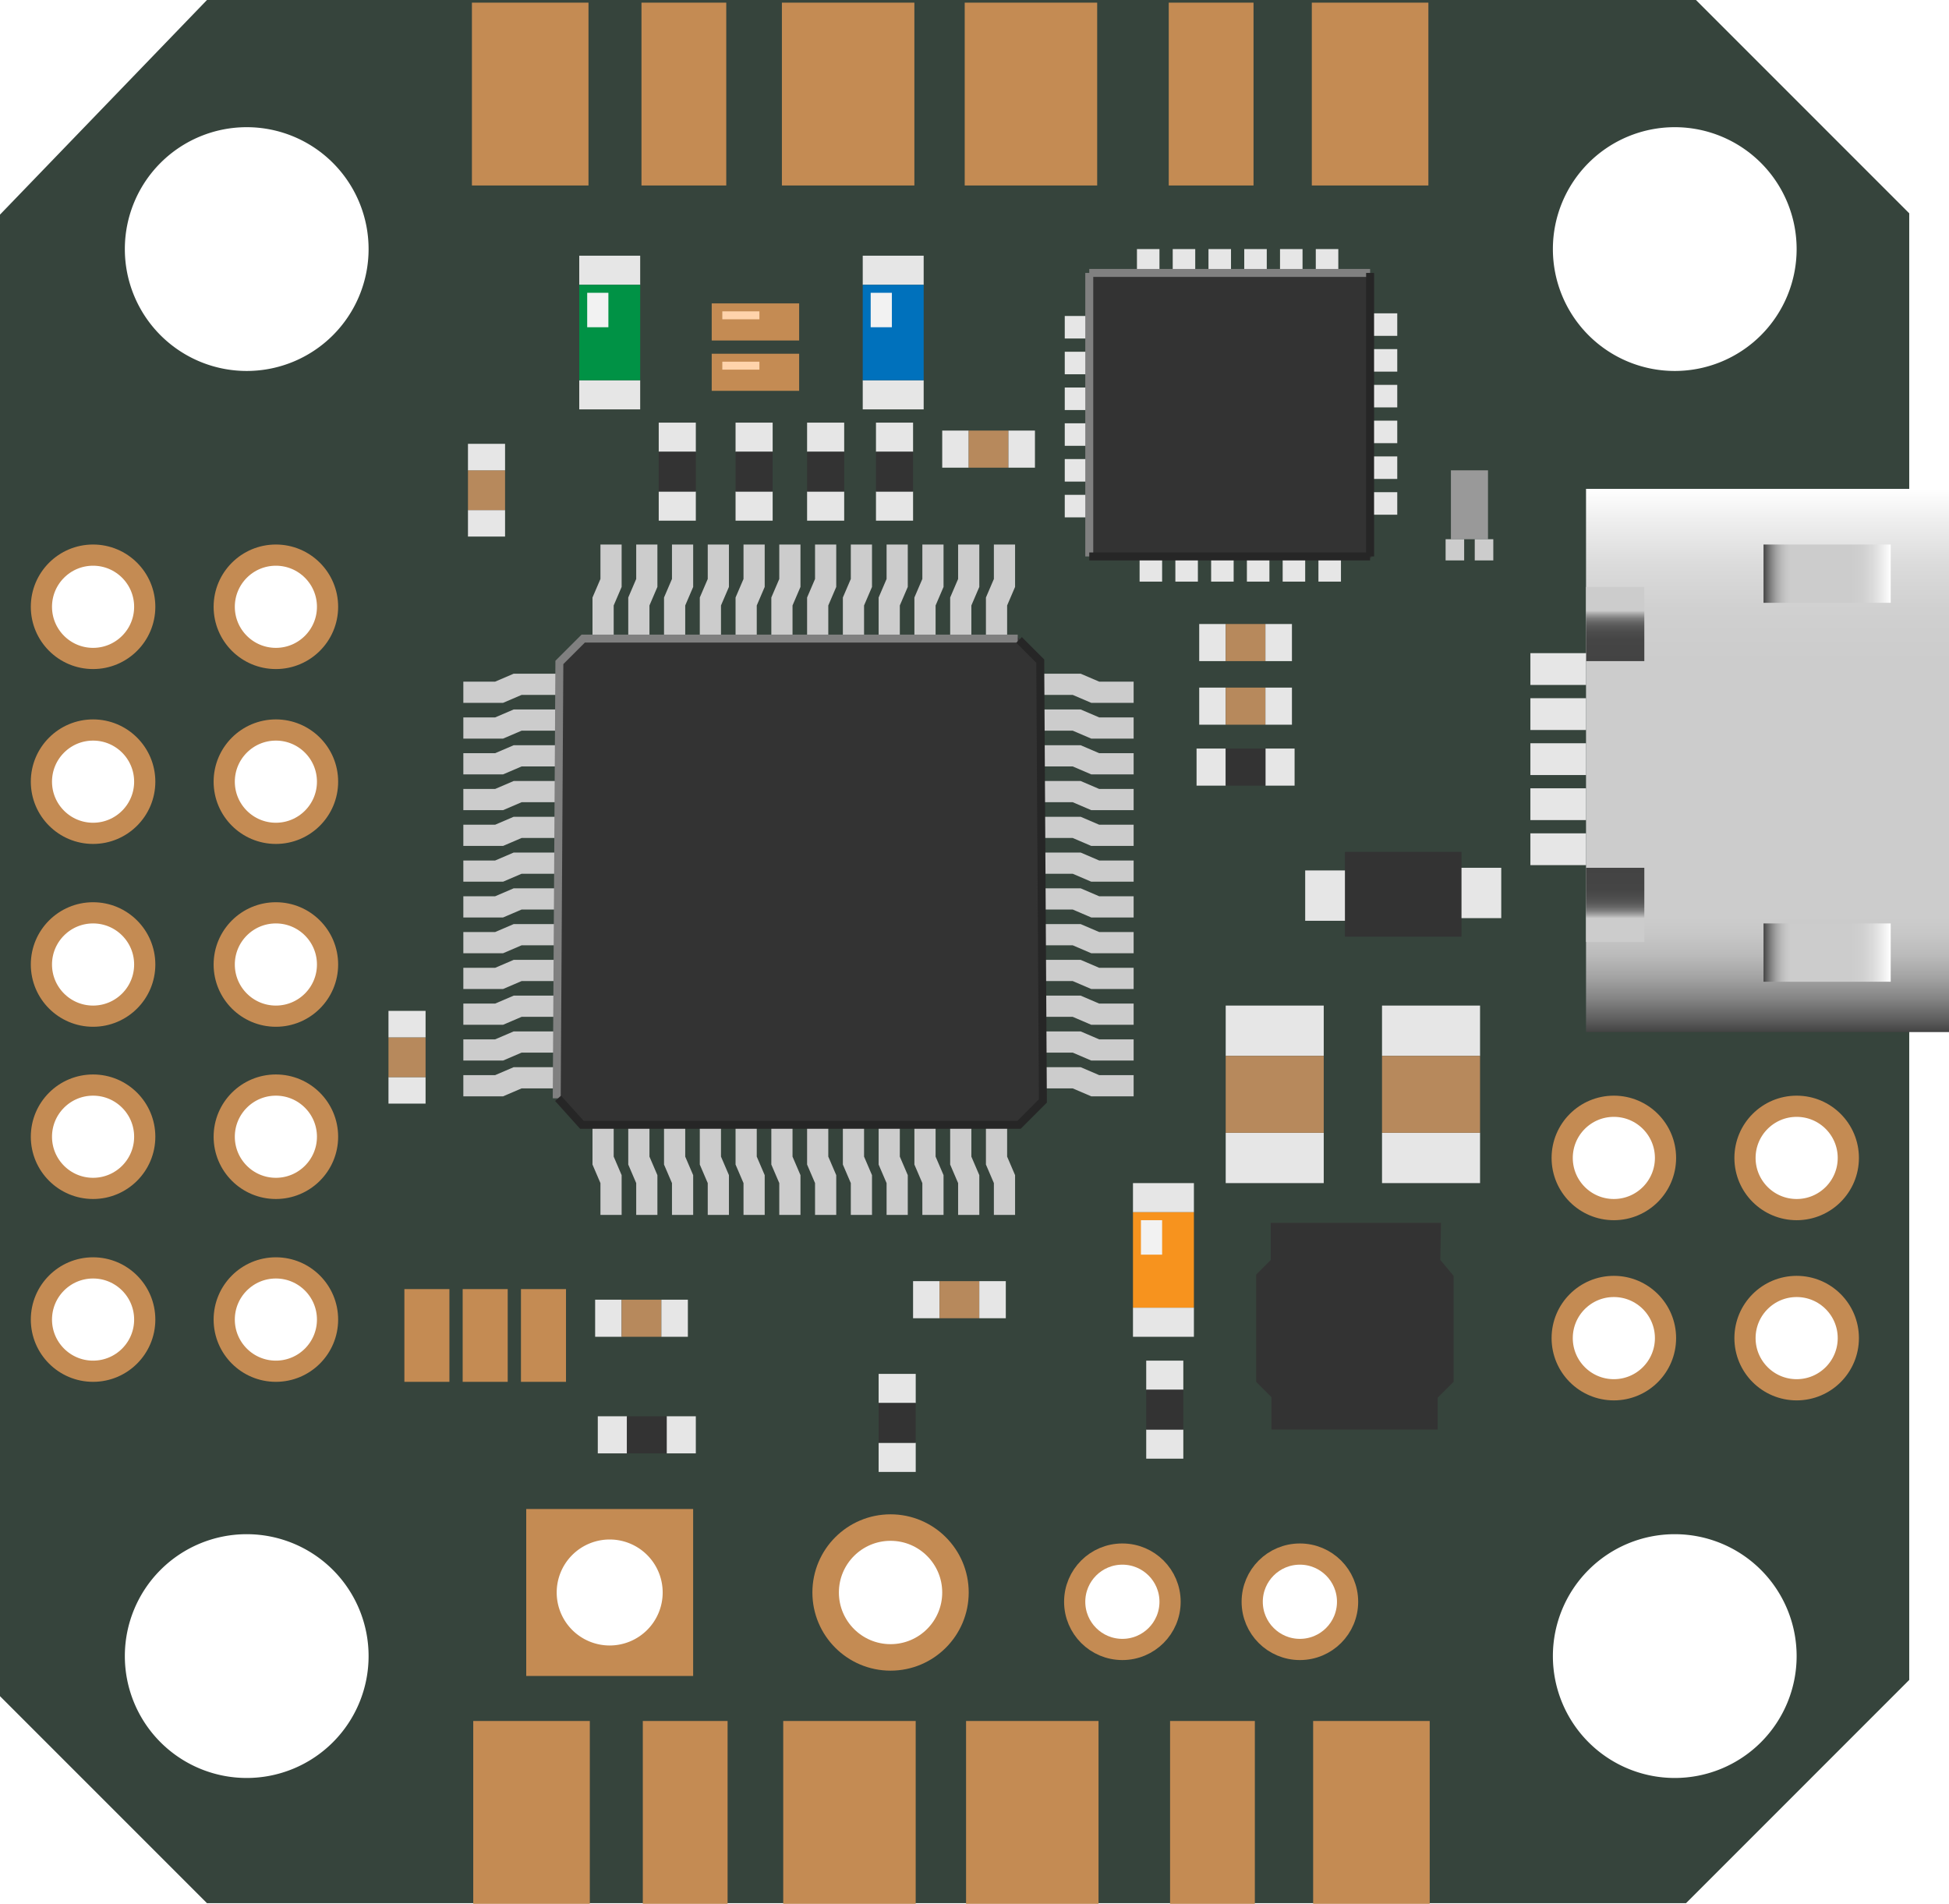 <svg xmlns="http://www.w3.org/2000/svg" xmlns:xlink="http://www.w3.org/1999/xlink" viewBox="0 0 735.63 718.5"><defs><style>.a{fill:#36443c;}.b{fill:#c48b53;}.c{fill:#ccc;}.d{fill:#333;}.e{fill:#e6e6e6;}.f{fill:#b7895c;}.g{fill:#009245;}.h{fill:#f2f2f2;}.i{fill:#0071bc;}.j{fill:#f7931e;}.k{fill:#ffd3ab;}.l{fill:#999;}.m{fill:url(#a);}.n{fill:url(#b);}.o{fill:url(#c);}.p{fill:url(#d);}.q{fill:url(#e);}.r,.s,.t,.u{fill:none;stroke-miterlimit:10;}.r,.s{stroke:#c48b53;}.r{stroke-width:8px;}.s{stroke-width:10px;}.t{stroke:gray;}.t,.u{stroke-width:3px;}.u{stroke:#262626;}</style><linearGradient id="a" x1="667.13" y1="184.5" x2="667.13" y2="389.5" gradientUnits="userSpaceOnUse"><stop offset="0" stop-color="#fff"/><stop offset="0.06" stop-color="#eee"/><stop offset="0.14" stop-color="#dbdbdb"/><stop offset="0.22" stop-color="#d0d0d0"/><stop offset="0.32" stop-color="#ccc"/><stop offset="0.79" stop-color="#ccc"/><stop offset="0.82" stop-color="#c7c7c7"/><stop offset="0.86" stop-color="#bababa"/><stop offset="0.9" stop-color="#a3a3a3"/><stop offset="0.94" stop-color="#838383"/><stop offset="0.98" stop-color="#5b5b5b"/><stop offset="1" stop-color="#434343"/></linearGradient><linearGradient id="b" x1="990.5" y1="866.5" x2="990.5" y2="914.5" gradientTransform="translate(-292.5 -666.5)" xlink:href="#a"/><linearGradient id="c" x1="1133.5" y1="866.5" x2="1133.5" y2="914.5" gradientTransform="translate(-435.5 -523.5)" xlink:href="#a"/><linearGradient id="d" x1="650.5" y1="235.5" x2="650.5" y2="263.5" gradientTransform="translate(-40.87 -14)" gradientUnits="userSpaceOnUse"><stop offset="0.32" stop-color="#ccc"/><stop offset="0.34" stop-color="#b9b9b9"/><stop offset="0.38" stop-color="#9a9a9a"/><stop offset="0.42" stop-color="#7e7e7e"/><stop offset="0.47" stop-color="#686868"/><stop offset="0.53" stop-color="#575757"/><stop offset="0.61" stop-color="#4c4c4c"/><stop offset="0.71" stop-color="#454545"/><stop offset="1" stop-color="#434343"/></linearGradient><linearGradient id="e" x1="1748.5" y1="607.5" x2="1748.5" y2="635.5" gradientTransform="translate(-1130.5 -272.5)" xlink:href="#d"/></defs><title>pikoblx</title><path class="a" d="M648.5,7.5H86.5L8.38,88.5V647.63L86.5,725.75H644.75L729,641.5V88Zm-8,48a46,46,0,1,1-46,46A46,46,0,0,1,640.5,55.5Zm-23,408a19,19,0,1,1,19-19A19,19,0,0,1,617.5,463.5Zm19,49a19,19,0,1,1-19-19A19,19,0,0,1,636.5,512.5Zm-592-295a19,19,0,1,1-19,19A19,19,0,0,1,44.5,217.5Zm0,66a19,19,0,1,1-19,19A19,19,0,0,1,44.5,283.5Zm0,69a19,19,0,1,1-19,19A19,19,0,0,1,44.5,352.5Zm0,65a19,19,0,1,1-19,19A19,19,0,0,1,44.5,417.5Zm-19,89a19,19,0,1,1,19,19A19,19,0,0,1,25.5,506.5Zm76,172a46,46,0,1,1,46-46A46,46,0,0,1,101.5,678.5Zm12-395a19,19,0,1,1-19,19A19,19,0,0,1,113.5,283.5Zm-19-47a19,19,0,1,1,19,19A19,19,0,0,1,94.5,236.5Zm19,116a19,19,0,1,1-19,19A19,19,0,0,1,113.5,352.5Zm0,65a19,19,0,1,1-19,19A19,19,0,0,1,113.5,417.5Zm0,70a19,19,0,1,1-19,19A19,19,0,0,1,113.5,487.5Zm-12-340a46,46,0,1,1,46-46A46,46,0,0,1,101.5,147.5Zm137,485a23,23,0,1,1,23-23A23,23,0,0,1,238.5,632.5Zm107,0a23,23,0,1,1,23-23A23,23,0,0,1,345.5,632.5Zm87-3a17,17,0,1,1,17-17A17,17,0,0,1,432.5,629.5Zm67,0a17,17,0,1,1,17-17A17,17,0,0,1,499.5,629.5Zm141,49a46,46,0,1,1,46-46A46,46,0,0,1,640.5,678.5Zm46-147a19,19,0,1,1,19-19A19,19,0,0,1,686.5,531.5Zm0-68a19,19,0,1,1,19-19A19,19,0,0,1,686.5,463.5Z" transform="translate(-8.38 -7.5)"/><rect class="b" x="178.12" y="1" width="44" height="69"/><rect class="b" x="242.12" y="1" width="32" height="69"/><rect class="b" x="295.12" y="1" width="50" height="69"/><rect class="b" x="364.12" y="1" width="50" height="69"/><rect class="b" x="441.13" y="1" width="32" height="69"/><rect class="b" x="495.13" y="1" width="44" height="69"/><polygon class="c" points="375.13 218.5 372.13 225.5 372.13 240.5 380.13 240.5 380.13 228.5 383.13 221.5 383.13 205.5 375.13 205.5 375.13 218.5"/><polygon class="c" points="361.63 218.5 358.63 225.5 358.63 240.5 366.63 240.5 366.63 228.5 369.63 221.5 369.63 205.5 361.63 205.5 361.63 218.5"/><polygon class="c" points="348.13 218.5 345.13 225.5 345.13 240.5 353.13 240.5 353.13 228.5 356.13 221.5 356.13 205.5 348.13 205.5 348.13 218.5"/><polygon class="c" points="334.63 218.5 331.63 225.5 331.63 240.5 339.63 240.5 339.63 228.5 342.63 221.5 342.63 205.5 334.63 205.5 334.63 218.5"/><polygon class="c" points="321.13 218.5 318.13 225.5 318.13 240.5 326.13 240.5 326.13 228.5 329.13 221.5 329.13 205.5 321.13 205.5 321.13 218.5"/><polygon class="c" points="307.63 218.5 304.63 225.5 304.63 240.5 312.63 240.5 312.63 228.5 315.63 221.5 315.63 205.5 307.63 205.5 307.63 218.5"/><polygon class="c" points="294.13 218.5 291.13 225.5 291.13 240.5 299.13 240.5 299.13 228.5 302.13 221.5 302.13 205.5 294.13 205.5 294.13 218.5"/><polygon class="c" points="280.63 218.5 277.63 225.5 277.63 240.5 285.63 240.5 285.63 228.5 288.63 221.5 288.63 205.5 280.63 205.5 280.63 218.5"/><polygon class="c" points="267.13 218.5 264.13 225.5 264.13 240.5 272.13 240.5 272.13 228.5 275.13 221.5 275.13 205.5 267.13 205.5 267.13 218.5"/><polygon class="c" points="253.63 218.5 250.63 225.5 250.63 240.5 258.63 240.5 258.63 228.5 261.63 221.5 261.63 205.5 253.63 205.5 253.63 218.5"/><polygon class="c" points="240.13 218.5 237.13 225.5 237.13 240.5 245.13 240.5 245.13 228.5 248.13 221.5 248.13 205.5 240.13 205.5 240.13 218.5"/><polygon class="c" points="226.63 218.5 223.63 225.5 223.63 240.5 231.63 240.5 231.63 228.5 234.63 221.5 234.63 205.5 226.63 205.5 226.63 218.5"/><polygon class="c" points="231.63 436.5 234.63 443.5 234.63 458.5 226.63 458.5 226.63 446.5 223.63 439.5 223.63 423.5 231.63 423.5 231.63 436.5"/><polygon class="c" points="245.13 436.5 248.13 443.5 248.13 458.5 240.13 458.5 240.13 446.5 237.13 439.5 237.13 423.5 245.13 423.5 245.13 436.5"/><polygon class="c" points="258.63 436.5 261.63 443.5 261.63 458.5 253.63 458.5 253.63 446.5 250.63 439.5 250.63 423.5 258.63 423.5 258.63 436.5"/><polygon class="c" points="272.13 436.5 275.13 443.5 275.13 458.5 267.13 458.5 267.13 446.5 264.13 439.5 264.13 423.5 272.13 423.5 272.13 436.5"/><polygon class="c" points="285.63 436.5 288.63 443.5 288.63 458.5 280.63 458.5 280.63 446.5 277.63 439.5 277.63 423.5 285.63 423.5 285.63 436.5"/><polygon class="c" points="299.13 436.5 302.13 443.5 302.13 458.5 294.13 458.5 294.13 446.5 291.13 439.5 291.13 423.5 299.13 423.5 299.13 436.5"/><polygon class="c" points="312.63 436.5 315.63 443.5 315.63 458.5 307.63 458.5 307.63 446.5 304.63 439.5 304.63 423.5 312.63 423.5 312.63 436.5"/><polygon class="c" points="326.13 436.5 329.13 443.5 329.13 458.5 321.13 458.5 321.13 446.5 318.13 439.5 318.13 423.5 326.13 423.5 326.13 436.5"/><polygon class="c" points="339.63 436.5 342.63 443.5 342.63 458.5 334.63 458.5 334.63 446.5 331.63 439.5 331.63 423.5 339.63 423.5 339.63 436.5"/><polygon class="c" points="353.13 436.5 356.13 443.5 356.13 458.5 348.13 458.5 348.13 446.5 345.13 439.5 345.13 423.5 353.13 423.5 353.13 436.5"/><polygon class="c" points="366.63 436.5 369.63 443.5 369.63 458.5 361.63 458.5 361.63 446.5 358.63 439.5 358.63 423.5 366.63 423.5 366.63 436.5"/><polygon class="c" points="380.13 436.5 383.13 443.5 383.13 458.5 375.13 458.5 375.13 446.5 372.13 439.5 372.13 423.5 380.13 423.5 380.13 436.5"/><polygon class="d" points="210.63 250 220.15 240.5 384.1 240.5 392.87 249.25 393.13 415 384.1 424 219.65 424 210.63 415 210.63 250"/><polygon class="c" points="414.88 405.75 407.88 402.75 392.88 402.75 392.88 410.75 404.88 410.75 411.88 413.75 427.88 413.75 427.88 405.75 414.88 405.75"/><polygon class="c" points="414.88 392.25 407.88 389.25 392.88 389.25 392.88 397.25 404.88 397.25 411.88 400.25 427.88 400.25 427.88 392.25 414.88 392.25"/><polygon class="c" points="414.88 378.75 407.88 375.75 392.88 375.75 392.88 383.75 404.88 383.75 411.88 386.75 427.88 386.75 427.88 378.75 414.88 378.75"/><polygon class="c" points="414.88 365.25 407.88 362.25 392.88 362.25 392.88 370.25 404.88 370.25 411.88 373.25 427.88 373.25 427.88 365.25 414.88 365.25"/><polygon class="c" points="414.88 351.75 407.88 348.75 392.88 348.75 392.88 356.75 404.88 356.75 411.88 359.75 427.88 359.75 427.88 351.75 414.88 351.75"/><polygon class="c" points="414.88 338.25 407.88 335.25 392.88 335.25 392.88 343.25 404.88 343.25 411.88 346.25 427.88 346.25 427.88 338.25 414.88 338.25"/><polygon class="c" points="414.88 324.75 407.88 321.75 392.88 321.75 392.88 329.75 404.88 329.75 411.88 332.75 427.88 332.75 427.88 324.75 414.88 324.75"/><polygon class="c" points="414.88 311.25 407.88 308.25 392.88 308.25 392.88 316.25 404.88 316.25 411.88 319.25 427.88 319.25 427.88 311.25 414.88 311.25"/><polygon class="c" points="414.88 297.75 407.88 294.75 392.88 294.75 392.88 302.75 404.88 302.75 411.88 305.75 427.88 305.75 427.88 297.75 414.88 297.75"/><polygon class="c" points="414.88 284.25 407.88 281.25 392.88 281.25 392.88 289.25 404.88 289.25 411.88 292.25 427.88 292.25 427.88 284.25 414.88 284.25"/><polygon class="c" points="414.88 270.75 407.88 267.75 392.88 267.75 392.88 275.75 404.88 275.75 411.88 278.75 427.88 278.75 427.88 270.75 414.88 270.75"/><polygon class="c" points="414.88 257.25 407.88 254.25 392.88 254.25 392.88 262.25 404.88 262.25 411.88 265.25 427.88 265.25 427.88 257.25 414.88 257.25"/><polygon class="c" points="196.88 262.25 189.88 265.25 174.88 265.25 174.88 257.25 186.88 257.25 193.88 254.25 209.88 254.25 209.88 262.25 196.88 262.25"/><polygon class="c" points="196.88 275.75 189.88 278.75 174.88 278.75 174.88 270.75 186.88 270.75 193.88 267.75 209.88 267.75 209.88 275.75 196.88 275.75"/><polygon class="c" points="196.88 289.25 189.88 292.25 174.88 292.25 174.88 284.25 186.88 284.25 193.88 281.25 209.88 281.25 209.88 289.25 196.88 289.25"/><polygon class="c" points="196.88 302.75 189.88 305.75 174.88 305.75 174.88 297.75 186.88 297.75 193.88 294.75 209.88 294.75 209.88 302.75 196.88 302.75"/><polygon class="c" points="196.88 316.25 189.88 319.25 174.88 319.25 174.88 311.25 186.88 311.25 193.88 308.25 209.88 308.25 209.88 316.25 196.88 316.25"/><polygon class="c" points="196.88 329.75 189.88 332.75 174.88 332.75 174.88 324.75 186.88 324.75 193.88 321.75 209.88 321.75 209.88 329.75 196.88 329.75"/><polygon class="c" points="196.88 343.25 189.88 346.25 174.88 346.25 174.88 338.25 186.88 338.25 193.88 335.25 209.88 335.25 209.88 343.25 196.88 343.25"/><polygon class="c" points="196.88 356.75 189.88 359.75 174.88 359.75 174.88 351.75 186.88 351.75 193.88 348.75 209.88 348.75 209.88 356.75 196.88 356.75"/><polygon class="c" points="196.88 370.25 189.88 373.25 174.88 373.25 174.88 365.25 186.88 365.25 193.88 362.25 209.88 362.25 209.88 370.25 196.88 370.25"/><polygon class="c" points="196.88 383.75 189.88 386.75 174.88 386.75 174.88 378.75 186.88 378.75 193.88 375.75 209.88 375.75 209.88 383.75 196.88 383.75"/><polygon class="c" points="196.88 397.25 189.88 400.25 174.88 400.25 174.88 392.25 186.88 392.25 193.88 389.25 209.88 389.25 209.88 397.25 196.88 397.25"/><polygon class="c" points="196.88 410.75 189.88 413.75 174.88 413.75 174.88 405.75 186.88 405.75 193.88 402.75 209.88 402.75 209.88 410.75 196.88 410.75"/><rect class="e" x="496.63" y="94" width="8.5" height="9.5"/><rect class="e" x="483.13" y="94" width="8.5" height="9.5"/><rect class="e" x="469.63" y="94" width="8.5" height="9.5"/><rect class="e" x="456.13" y="94" width="8.5" height="9.5"/><rect class="e" x="442.63" y="94" width="8.5" height="9.5"/><rect class="e" x="429.13" y="94" width="8.5" height="9.5"/><rect class="e" x="497.63" y="210" width="8.5" height="9.5"/><rect class="e" x="484.13" y="210" width="8.5" height="9.5"/><rect class="e" x="470.63" y="210" width="8.5" height="9.5"/><rect class="e" x="457.13" y="210" width="8.5" height="9.5"/><rect class="e" x="443.63" y="210" width="8.5" height="9.5"/><rect class="e" x="430.13" y="210" width="8.5" height="9.5"/><rect class="d" x="411.63" y="103.5" width="106" height="107"/><rect class="e" x="401.88" y="119.25" width="9.5" height="8.5"/><rect class="e" x="401.88" y="132.75" width="9.5" height="8.5"/><rect class="e" x="401.88" y="146.25" width="9.5" height="8.5"/><rect class="e" x="401.88" y="159.75" width="9.5" height="8.5"/><rect class="e" x="401.88" y="173.25" width="9.5" height="8.5"/><rect class="e" x="401.88" y="186.75" width="9.5" height="8.5"/><rect class="e" x="517.88" y="118.25" width="9.5" height="8.5"/><rect class="e" x="517.88" y="131.75" width="9.5" height="8.5"/><rect class="e" x="517.88" y="145.25" width="9.5" height="8.5"/><rect class="e" x="517.88" y="158.75" width="9.5" height="8.5"/><rect class="e" x="517.88" y="172.25" width="9.5" height="8.5"/><rect class="e" x="517.88" y="185.75" width="9.5" height="8.5"/><rect class="e" x="248.63" y="159.5" width="14" height="11"/><rect class="e" x="248.63" y="185.5" width="14" height="11"/><rect class="d" x="248.63" y="170.5" width="14" height="15"/><rect class="e" x="277.63" y="159.5" width="14" height="11"/><rect class="e" x="277.63" y="185.5" width="14" height="11"/><rect class="d" x="277.63" y="170.5" width="14" height="15"/><rect class="e" x="304.63" y="159.5" width="14" height="11"/><rect class="e" x="304.63" y="185.5" width="14" height="11"/><rect class="d" x="304.63" y="170.5" width="14" height="15"/><rect class="e" x="330.63" y="159.5" width="14" height="11"/><rect class="e" x="330.63" y="185.5" width="14" height="11"/><rect class="d" x="330.63" y="170.5" width="14" height="15"/><rect class="e" x="484.5" y="291.5" width="14" height="11" transform="translate(780.13 -202) rotate(90)"/><rect class="e" x="458.5" y="291.5" width="14" height="11" transform="translate(754.13 -176) rotate(90)"/><rect class="d" x="471.5" y="289.5" width="14" height="15" transform="translate(767.13 -189) rotate(90)"/><rect class="e" x="331.63" y="518.5" width="14" height="11"/><rect class="e" x="331.63" y="544.5" width="14" height="11"/><rect class="d" x="331.63" y="529.5" width="14" height="15"/><rect class="e" x="432.63" y="513.5" width="14" height="11"/><rect class="e" x="432.63" y="539.5" width="14" height="11"/><rect class="d" x="432.63" y="524.5" width="14" height="15"/><rect class="e" x="258.5" y="543.5" width="14" height="11" transform="translate(806.13 276) rotate(90)"/><rect class="e" x="232.5" y="543.5" width="14" height="11" transform="translate(780.13 302) rotate(90)"/><rect class="d" x="245.5" y="541.5" width="14" height="15" transform="translate(793.13 289) rotate(90)"/><rect class="e" x="462.63" y="379.5" width="37" height="19"/><rect class="e" x="462.63" y="427.5" width="37" height="19"/><rect class="f" x="462.63" y="398.5" width="37" height="29"/><rect class="e" x="521.63" y="379.5" width="37" height="19"/><rect class="e" x="521.63" y="427.5" width="37" height="19"/><rect class="f" x="521.63" y="398.5" width="37" height="29"/><rect class="e" x="218.63" y="96.5" width="23" height="11"/><rect class="e" x="218.63" y="143.5" width="23" height="11"/><rect class="g" x="218.63" y="107.5" width="23" height="36"/><rect class="h" x="221.63" y="110.5" width="8" height="13"/><rect class="e" x="325.63" y="96.5" width="23" height="11"/><rect class="e" x="325.63" y="143.5" width="23" height="11"/><rect class="i" x="325.63" y="107.5" width="23" height="36"/><rect class="h" x="328.63" y="110.5" width="8" height="13"/><rect class="e" x="176.63" y="192.5" width="14" height="10"/><rect class="f" x="176.63" y="177.5" width="14" height="15"/><rect class="e" x="176.63" y="167.5" width="14" height="10"/><rect class="e" x="459" y="269" width="14" height="10" transform="translate(731.63 -199.5) rotate(90)"/><rect class="f" x="471.5" y="266.5" width="14" height="15" transform="translate(744.13 -212) rotate(90)"/><rect class="e" x="484" y="269" width="14" height="10" transform="translate(756.63 -224.5) rotate(90)"/><rect class="e" x="459" y="245" width="14" height="10" transform="translate(707.63 -223.5) rotate(90)"/><rect class="f" x="471.5" y="242.5" width="14" height="15" transform="translate(720.13 -236) rotate(90)"/><rect class="e" x="484" y="245" width="14" height="10" transform="translate(732.63 -248.5) rotate(90)"/><rect class="e" x="362" y="172" width="14" height="10" transform="translate(537.63 -199.5) rotate(90)"/><rect class="f" x="374.5" y="169.5" width="14" height="15" transform="translate(550.13 -212) rotate(90)"/><rect class="e" x="387" y="172" width="14" height="10" transform="translate(562.63 -224.5) rotate(90)"/><rect class="e" x="146.63" y="406.5" width="14" height="10"/><rect class="f" x="146.63" y="391.5" width="14" height="15"/><rect class="e" x="146.63" y="381.5" width="14" height="10"/><rect class="e" x="231" y="500" width="14" height="10" transform="translate(734.63 259.5) rotate(90)"/><rect class="f" x="243.5" y="497.5" width="14" height="15" transform="translate(747.13 247) rotate(90)"/><rect class="e" x="256" y="500" width="14" height="10" transform="translate(759.63 234.5) rotate(90)"/><rect class="e" x="351" y="493" width="14" height="10" transform="translate(847.63 132.5) rotate(90)"/><rect class="f" x="363.5" y="490.5" width="14" height="15" transform="translate(860.13 120) rotate(90)"/><rect class="e" x="376" y="493" width="14" height="10" transform="translate(872.63 107.5) rotate(90)"/><rect class="e" x="427.63" y="446.5" width="23" height="11"/><rect class="e" x="427.63" y="493.5" width="23" height="11"/><rect class="j" x="427.63" y="457.5" width="23" height="36"/><rect class="h" x="430.63" y="460.5" width="8" height="13"/><rect class="b" x="178.62" y="649.5" width="44" height="69"/><rect class="b" x="242.62" y="649.5" width="32" height="69"/><rect class="b" x="295.62" y="649.5" width="50" height="69"/><rect class="b" x="364.63" y="649.5" width="50" height="69"/><rect class="b" x="441.63" y="649.5" width="32" height="69"/><rect class="b" x="495.63" y="649.5" width="44" height="69"/><rect class="b" x="152.63" y="486.5" width="17" height="35"/><rect class="b" x="174.63" y="486.5" width="17" height="35"/><rect class="b" x="196.63" y="486.5" width="17" height="35"/><rect class="d" x="507.63" y="321.5" width="44" height="32"/><rect class="e" x="492.63" y="328.5" width="15" height="19"/><rect class="e" x="551.63" y="327.5" width="15" height="19"/><rect class="b" x="268.63" y="114.5" width="33" height="14"/><rect class="k" x="272.63" y="117.5" width="14" height="3"/><rect class="b" x="268.63" y="133.5" width="33" height="14"/><rect class="k" x="272.63" y="136.5" width="14" height="3"/><rect class="l" x="547.63" y="177.5" width="14" height="26"/><rect class="c" x="545.63" y="203.5" width="7" height="8"/><rect class="c" x="556.63" y="203.5" width="7" height="8"/><polygon class="d" points="479.63 461.5 479.63 475.5 474.13 481 474.13 521.5 479.88 527.25 479.88 539.5 542.63 539.5 542.63 527.5 548.63 521.5 548.63 481.5 543.63 475.5 543.88 461.5 479.63 461.5"/><rect class="m" x="598.63" y="184.5" width="137" height="205"/><rect class="n" x="687" y="200" width="22" height="48" transform="translate(913.63 -481.5) rotate(90)"/><rect class="o" x="687" y="343" width="22" height="48" transform="translate(1056.63 -338.5) rotate(90)"/><rect class="p" x="598.63" y="221.5" width="22" height="28"/><rect class="q" x="607" y="335" width="22" height="28" transform="translate(1227.63 690.5) rotate(180)"/><rect class="e" x="577.63" y="314.5" width="21" height="12"/><rect class="e" x="577.63" y="297.5" width="21" height="12"/><rect class="e" x="577.63" y="280.5" width="21" height="12"/><rect class="e" x="577.63" y="263.5" width="21" height="12"/><rect class="e" x="577.63" y="246.5" width="21" height="12"/><circle class="r" cx="35.13" cy="229" r="19.5"/><circle class="r" cx="35.13" cy="295" r="19.5"/><circle class="r" cx="35.13" cy="364" r="19.5"/><circle class="r" cx="35.13" cy="429" r="19.5"/><circle class="r" cx="35.13" cy="498" r="19.5"/><circle class="r" cx="104.13" cy="229" r="19.5"/><circle class="r" cx="104.13" cy="295" r="19.5"/><circle class="r" cx="104.13" cy="364" r="19.5"/><circle class="r" cx="104.13" cy="429" r="19.5"/><circle class="r" cx="104.13" cy="498" r="19.5"/><circle class="r" cx="609.13" cy="437" r="19.5"/><circle class="r" cx="678.13" cy="437" r="19.5"/><circle class="r" cx="609.13" cy="505" r="19.5"/><circle class="r" cx="678.13" cy="505" r="19.5"/><circle class="r" cx="490.63" cy="604.5" r="18"/><circle class="r" cx="423.63" cy="604.5" r="18"/><circle class="s" cx="336.13" cy="601" r="24.5"/><path class="b" d="M207,577v63h63V577Zm31.5,51.5a20,20,0,1,1,20-20A20,20,0,0,1,238.5,628.5Z" transform="translate(-8.38 -7.5)"/><polyline class="t" points="384.13 241 220.13 241 211.13 250 210.13 414.5"/><polyline class="u" points="210.63 414.5 219.63 424.5 384.63 424.5 393.63 415.5 392.63 249.5 384.63 241.5"/><line class="t" x1="411.13" y1="210" x2="411.13" y2="103"/><line class="t" x1="517.13" y1="103" x2="411.13" y2="103"/><line class="u" x1="411.13" y1="210" x2="517.13" y2="210"/><line class="u" x1="517.13" y1="103" x2="517.13" y2="210"/></svg>
